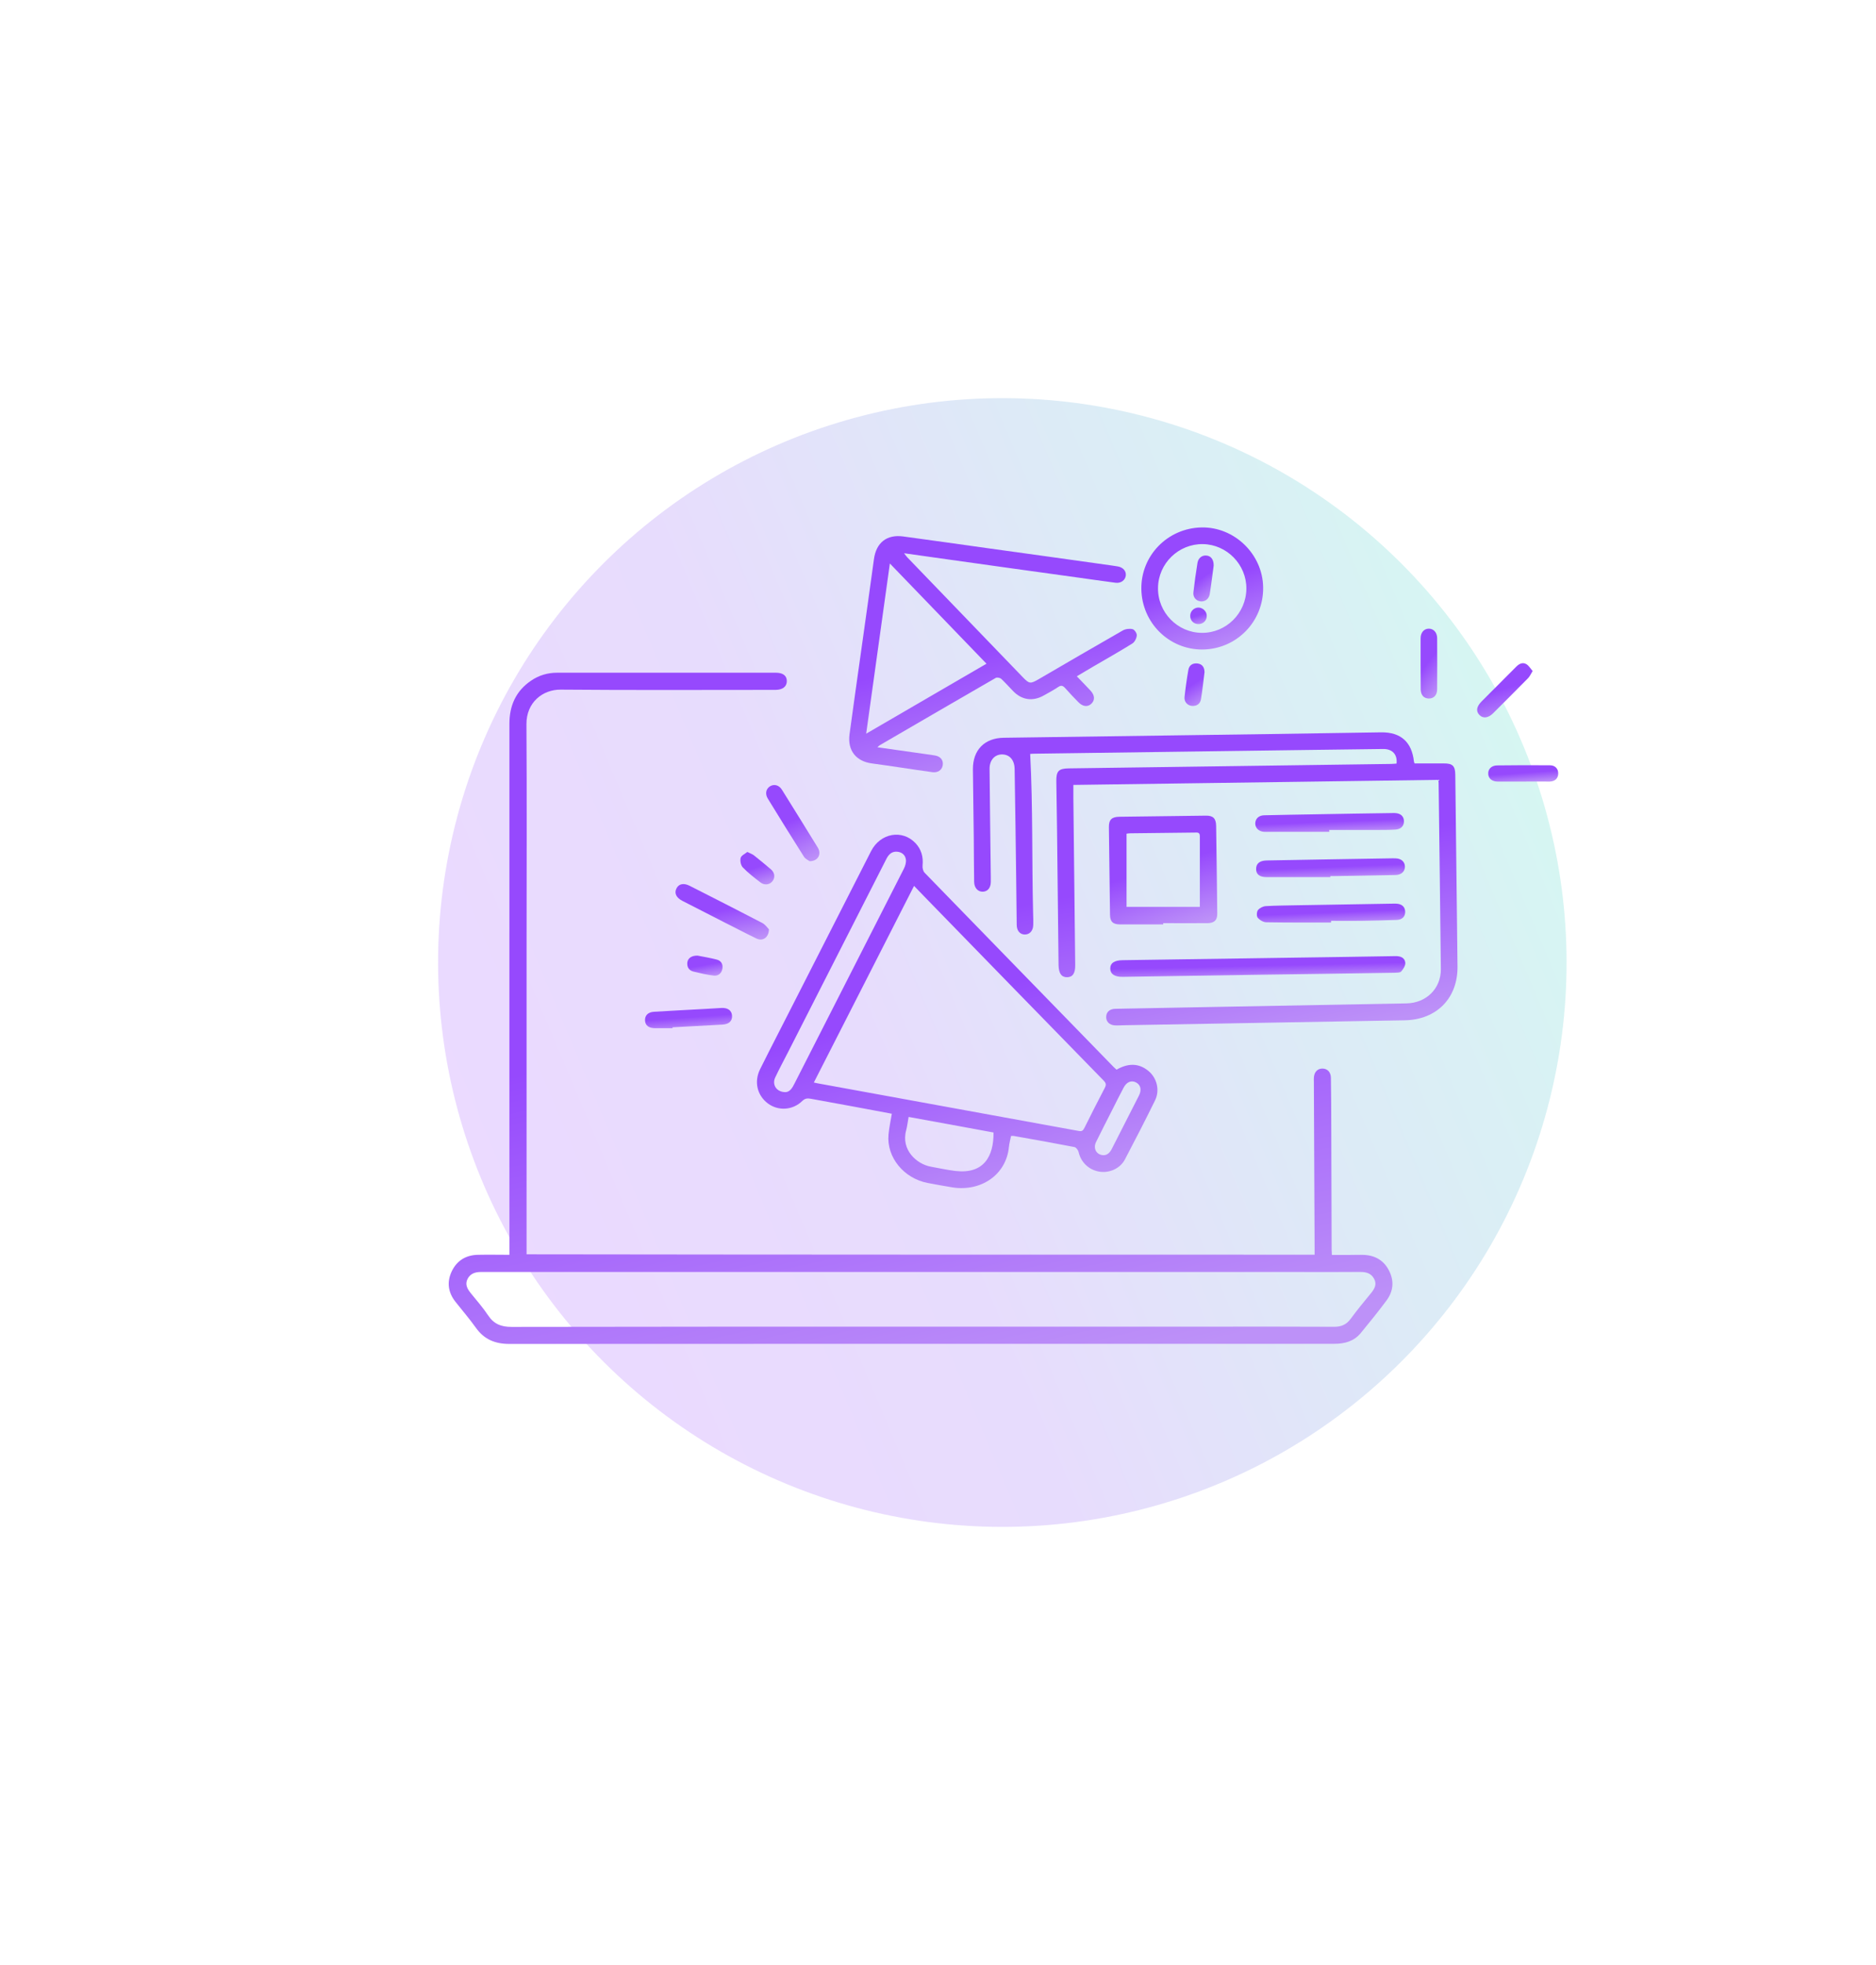 <svg width="740" height="775" viewBox="0 0 740 775" fill="none" xmlns="http://www.w3.org/2000/svg">
<g filter="url(#filter0_f_488_502)">
<circle cx="395.377" cy="379.584" r="222.564" transform="rotate(15 395.377 379.584)" fill="url(#paint0_linear_488_502)" fill-opacity="0.2"/>
</g>
<g filter="url(#filter1_d_488_502)">
<path d="M518.556 490.807C518.556 489.931 518.556 489.249 518.556 488.519C518.458 466.566 518.361 444.613 518.264 422.611C518.264 422.076 518.215 421.589 518.264 421.054C518.361 418.815 519.675 417.403 521.622 417.403C523.569 417.403 524.932 418.766 524.981 421.005C525.078 427.43 525.127 433.856 525.127 440.281C525.176 456.49 525.224 472.651 525.273 488.86C525.273 489.444 525.322 490.028 525.37 490.904C527.853 490.904 530.287 490.904 532.672 490.904C534.521 490.904 536.371 490.807 538.221 490.904C542.65 491.148 546.009 493.241 547.956 497.184C550.001 501.224 549.611 505.264 546.885 508.915C543.624 513.295 540.168 517.579 536.712 521.765C534.083 524.929 530.433 525.951 526.392 525.951C505.608 525.951 484.823 525.951 464.038 525.951C376.323 525.951 288.608 525.951 200.894 526C195.344 526 191.012 524.248 187.751 519.672C185.22 516.119 182.348 512.809 179.671 509.401C176.75 505.702 176.166 501.613 178.21 497.33C180.255 493.095 183.808 490.953 188.53 490.856C192.57 490.758 196.61 490.856 200.942 490.856C200.942 489.736 200.942 488.86 200.942 488.032C200.942 455.176 200.942 422.368 200.942 389.511C200.942 353.491 200.942 317.47 200.942 281.45C200.942 274.294 203.473 268.502 209.509 264.413C212.576 262.32 216.032 261.298 219.731 261.298C248.499 261.298 277.267 261.298 306.035 261.298C308.858 261.298 310.367 262.466 310.367 264.608C310.367 266.75 308.712 268.064 305.888 268.064C277.656 268.064 249.375 268.21 221.143 267.967C214.036 267.918 207.611 273.029 207.66 281.596C207.854 311.337 207.708 341.078 207.708 370.771C207.708 409.907 207.708 448.994 207.708 488.13C207.708 488.909 207.708 489.736 207.708 490.661C311.486 490.807 414.924 490.807 518.556 490.807ZM363.278 519.185C401.343 519.185 439.456 519.185 477.521 519.185C493.779 519.185 510.037 519.137 526.344 519.234C529.118 519.234 531.114 518.358 532.769 516.119C535.3 512.663 538.026 509.353 540.752 506.043C542.115 504.339 543.235 502.635 542.066 500.396C540.947 498.206 539.048 497.622 536.712 497.622C526.441 497.67 516.17 497.622 505.9 497.622C436.098 497.622 366.296 497.622 296.494 497.622C260.911 497.622 225.378 497.622 189.795 497.622C187.459 497.622 185.56 498.206 184.441 500.348C183.321 502.538 184.344 504.29 185.706 505.994C188.043 508.866 190.477 511.64 192.521 514.707C194.809 518.163 197.681 519.283 201.818 519.283C255.606 519.185 309.442 519.185 363.278 519.185Z" fill="url(#paint1_linear_488_502)"/>
<path d="M567.329 303.549C519.334 304.23 471.485 304.863 423.393 305.545C423.393 307.346 423.393 309.049 423.393 310.704C423.636 332.657 423.88 354.61 424.123 376.612C424.172 379.873 423.101 381.382 420.862 381.382C418.671 381.382 417.6 379.825 417.552 376.563C417.357 359.04 417.162 341.516 416.968 323.993C416.87 317.324 416.773 310.704 416.676 304.036C416.627 300.093 417.6 299.071 421.592 299.022C463.989 298.438 506.338 297.854 548.735 297.27C549.465 297.27 550.195 297.172 550.876 297.124C551.266 293.57 549.27 291.331 545.571 291.38C535.446 291.477 525.321 291.672 515.197 291.769C479.468 292.256 443.74 292.743 408.06 293.229C407.378 293.229 406.746 293.278 406.356 293.327C407.476 314.452 406.989 335.481 407.524 356.509C407.573 357.92 407.622 359.332 407.573 360.744C407.524 363.129 406.113 364.589 404.166 364.54C402.316 364.492 401.051 363.031 401.051 360.695C400.904 347.698 400.758 334.653 400.564 321.656C400.466 314.209 400.32 306.713 400.223 299.265C400.174 295.712 398.227 293.473 395.161 293.522C392.289 293.57 390.293 295.858 390.342 299.265C390.488 313.479 390.634 327.644 390.828 341.857C390.828 342.539 390.828 343.171 390.828 343.853C390.78 346.189 389.563 347.601 387.665 347.65C385.717 347.698 384.306 346.141 384.257 343.804C384.16 338.06 384.16 332.268 384.111 326.475C384.014 317.47 383.868 308.416 383.77 299.411C383.722 291.769 388.346 287.048 395.939 286.95C430.792 286.463 465.595 285.977 500.448 285.49C515.245 285.295 530.043 285.003 544.792 284.808C552.531 284.711 556.912 288.605 557.74 296.345C557.74 296.539 557.886 296.734 557.983 297.075C561.829 297.075 565.625 297.075 569.471 297.075C572.975 297.026 573.998 298.048 574.046 301.456C574.338 326.67 574.63 351.884 574.923 377.099C575.069 389.657 566.696 398.127 554.138 398.37C517.241 399.003 480.344 399.685 443.448 400.317C442.182 400.317 440.916 400.464 439.7 400.366C437.558 400.22 436.292 398.857 436.341 397.007C436.39 395.109 437.704 393.892 439.894 393.844C449.289 393.649 458.683 393.503 468.078 393.308C496.992 392.773 525.905 392.237 554.819 391.702C562.559 391.556 568.4 385.909 568.351 378.218C568.108 353.734 567.767 329.25 567.475 304.766C567.475 304.474 567.426 304.23 567.329 303.549Z" fill="url(#paint2_linear_488_502)"/>
<path d="M440.43 417.841C444.762 415.359 448.997 415.067 452.988 418.328C456.396 421.151 457.564 425.97 455.617 429.962C451.772 437.799 447.78 445.538 443.74 453.229C441.842 456.88 437.509 458.73 433.567 458.048C429.429 457.318 426.362 454.349 425.438 450.26C425.243 449.53 424.513 448.508 423.831 448.361C415.848 446.804 407.865 445.392 399.883 443.981C399.59 443.932 399.298 443.981 398.812 443.981C398.52 445.441 398.13 446.853 397.984 448.264C396.913 459.411 386.886 465.982 375.788 464.279C372.526 463.743 369.216 463.159 365.955 462.526C356.512 460.725 349.697 452.402 350.476 443.494C350.719 440.768 351.303 438.139 351.79 435.219C346.679 434.245 341.714 433.32 336.701 432.396C331.103 431.373 325.505 430.351 319.907 429.329C318.642 429.086 317.619 429.086 316.5 430.157C312.654 433.905 307.008 434.197 302.919 431.179C298.684 428.015 297.37 422.66 299.804 417.695C304.136 408.982 308.663 400.318 313.044 391.653C323.217 371.648 333.439 351.642 343.613 331.636C347.263 324.529 355.879 322.971 361.136 328.52C363.424 330.954 364.251 333.923 363.911 337.331C363.813 338.256 364.105 339.57 364.738 340.203C389.563 365.758 414.437 391.264 439.31 416.819C439.7 417.209 440.041 417.501 440.43 417.841ZM321.027 422.904C321.66 423.05 322 423.147 322.341 423.196C356.755 429.475 391.218 435.754 425.632 442.034C426.898 442.277 427.287 441.693 427.774 440.768C430.403 435.462 433.08 430.205 435.806 424.997C436.438 423.78 436.292 423.147 435.368 422.174C411.711 397.981 388.103 373.692 364.495 349.451C363.229 348.137 361.964 346.823 360.552 345.362C347.263 371.404 334.218 397.105 321.027 422.904ZM309.88 426.7C311.535 426.652 312.557 425.046 313.433 423.244C319.664 410.978 325.894 398.76 332.125 386.542C340.254 370.577 348.432 354.562 356.561 338.548C357.096 337.477 357.485 336.114 357.339 334.994C357.096 333.144 355.733 332.025 353.835 331.879C351.693 331.733 350.476 333.047 349.6 334.799C336.701 360.16 323.801 385.472 310.902 410.832C309.198 414.191 307.397 417.501 305.791 420.908C304.428 423.78 306.327 426.749 309.88 426.7ZM358.41 436.484C358.07 438.334 357.875 440.086 357.437 441.79C355.344 449.481 361.574 455.079 367.172 456.101C370.433 456.685 373.695 457.415 377.005 457.805C388.103 459.022 391.997 452.012 391.9 442.618C380.85 440.573 369.752 438.529 358.41 436.484ZM435.27 451.574C436.828 451.574 437.85 450.503 438.58 449.043C442.134 442.082 445.687 435.122 449.24 428.112C450.409 425.873 449.971 423.877 448.169 422.904C446.271 421.882 444.373 422.66 443.156 425.046C441.598 427.966 440.138 430.935 438.629 433.905C436.536 438.042 434.394 442.18 432.35 446.366C431.084 448.897 432.496 451.477 435.27 451.574Z" fill="url(#paint3_linear_488_502)"/>
<path d="M424.756 262.709C426.703 264.754 428.456 266.506 430.159 268.356C431.912 270.254 431.96 272.201 430.403 273.613C428.943 274.927 426.995 274.635 425.34 272.883C423.588 271.082 421.836 269.281 420.181 267.382C419.305 266.409 418.574 266.117 417.406 266.944C415.557 268.161 413.609 269.232 411.662 270.303C407.33 272.737 402.998 272.055 399.591 268.502C398.033 266.896 396.573 265.241 394.966 263.732C394.48 263.294 393.311 263.05 392.776 263.342C377.492 272.153 362.207 281.06 346.972 289.92C346.728 290.066 346.582 290.26 346.095 290.698C352.959 291.672 359.53 292.597 366.053 293.522C367.026 293.668 367.951 293.765 368.925 293.96C371.066 294.349 372.235 295.907 371.845 297.902C371.504 299.703 369.947 300.774 367.854 300.531C363.619 299.947 359.384 299.314 355.149 298.681C351.401 298.146 347.702 297.562 343.954 297.075C337.674 296.247 334.267 291.964 335.094 285.636C336.555 274.781 338.112 263.975 339.621 253.169C341.325 240.951 343.077 228.733 344.732 216.516C345.609 210.042 349.746 206.683 356.269 207.559C367.27 209.019 378.222 210.626 389.174 212.135C405.724 214.422 422.225 216.71 438.775 219.047C439.505 219.144 440.235 219.29 440.966 219.387C443.059 219.777 444.276 221.237 444.081 222.99C443.838 224.839 442.134 226.105 439.992 225.813C434.735 225.131 429.478 224.352 424.172 223.622C407.622 221.335 391.121 219.047 374.571 216.71C368.73 215.883 362.889 215.055 356.609 214.179C357.194 214.909 357.486 215.396 357.875 215.785C373.062 231.557 388.249 247.328 403.436 263.05C406.016 265.727 406.454 265.727 409.667 263.878C420.716 257.452 431.766 250.978 442.864 244.651C443.935 244.018 445.59 243.823 446.758 244.115C447.537 244.31 448.51 245.819 448.413 246.598C448.316 247.717 447.586 249.226 446.612 249.81C441.598 252.925 436.439 255.846 431.328 258.815C429.186 260.081 427.093 261.346 424.756 262.709ZM351.012 218.219C347.848 240.854 344.781 262.855 341.666 285.344C357.729 275.998 373.354 266.896 389.125 257.744C376.323 244.504 363.862 231.557 351.012 218.219Z" fill="url(#paint4_linear_488_502)"/>
<path d="M458.83 360.549C453.134 360.549 447.439 360.549 441.744 360.549C438.97 360.549 437.85 359.429 437.85 356.655C437.704 345.216 437.558 333.728 437.412 322.289C437.363 319.271 438.483 318.152 441.549 318.103C452.94 317.957 464.33 317.811 475.672 317.665C478.495 317.616 479.663 318.736 479.712 321.705C479.906 333.242 480.004 344.778 480.15 356.265C480.198 358.845 479.03 360.014 476.353 360.062C470.512 360.111 464.671 360.062 458.83 360.062C458.83 360.257 458.83 360.403 458.83 360.549ZM473.286 353.637C473.286 344.048 473.286 334.897 473.286 325.745C473.286 324.09 472.216 324.334 471.193 324.334C462.772 324.431 454.351 324.528 445.93 324.626C445.346 324.626 444.811 324.723 444.373 324.772C444.373 334.556 444.373 344.145 444.373 353.637C454.205 353.637 463.697 353.637 473.286 353.637Z" fill="url(#paint5_linear_488_502)"/>
<path d="M450.214 228.295C450.019 215.104 460.582 204.298 473.871 204.006C486.916 203.714 498.063 214.52 498.258 227.614C498.452 241.097 487.792 252.001 474.358 252.147C461.166 252.244 450.409 241.633 450.214 228.295ZM491.638 228.198C491.735 218.657 483.947 210.723 474.504 210.577C464.866 210.431 456.883 218.219 456.785 227.857C456.639 237.495 464.476 245.527 474.066 245.575C483.655 245.673 491.54 237.836 491.638 228.198Z" fill="url(#paint6_linear_488_502)"/>
<path d="M496.36 380.409C478.544 380.701 460.728 380.945 442.913 381.237C439.749 381.285 438.045 380.214 437.948 378.073C437.899 375.834 439.505 374.714 442.864 374.665C464.817 374.325 486.77 374.032 508.723 373.692C522.596 373.497 536.518 373.302 550.39 373.059C552.386 373.01 554.138 373.643 554.333 375.687C554.43 376.807 553.506 378.219 552.678 379.144C552.24 379.63 551.023 379.582 550.147 379.63C532.283 379.922 514.321 380.166 496.36 380.409Z" fill="url(#paint7_linear_488_502)"/>
<path d="M524.348 324.042C516.511 324.042 508.674 324.042 500.837 324.042C500.107 324.042 499.377 324.091 498.598 324.042C496.505 323.896 495.142 322.533 495.142 320.732C495.191 318.882 496.505 317.568 498.647 317.519C505.461 317.373 512.227 317.227 519.042 317.13C529.021 316.935 538.999 316.789 548.978 316.643C549.416 316.643 549.854 316.595 550.292 316.643C552.483 316.741 553.748 317.909 553.797 319.807C553.846 321.706 552.629 323.02 550.438 323.166C548.102 323.312 545.717 323.312 543.332 323.312C536.955 323.312 530.627 323.312 524.251 323.312C524.348 323.507 524.348 323.75 524.348 324.042Z" fill="url(#paint8_linear_488_502)"/>
<path d="M524.737 341.906C516.365 341.906 508.041 341.906 499.669 341.906C496.894 341.906 495.531 340.884 495.483 338.791C495.434 336.601 496.846 335.384 499.669 335.335C515.878 335.043 532.039 334.751 548.248 334.507C548.978 334.507 549.708 334.459 550.487 334.507C552.726 334.556 554.138 335.822 554.186 337.769C554.186 339.667 552.775 341.03 550.536 341.079C542.309 341.225 534.132 341.371 525.905 341.517C525.516 341.517 525.175 341.517 524.786 341.517C524.737 341.614 524.737 341.76 524.737 341.906Z" fill="url(#paint9_linear_488_502)"/>
<path d="M525.03 359.819C516.511 359.819 508.042 359.868 499.523 359.722C498.355 359.722 496.895 358.846 496.116 357.921C495.629 357.337 495.678 355.584 496.213 354.903C496.895 354.075 498.209 353.394 499.329 353.345C503.369 353.102 507.457 353.102 511.498 353.005C524.056 352.81 536.615 352.566 549.173 352.372C549.709 352.372 550.195 352.323 550.731 352.372C552.97 352.469 554.187 353.589 554.284 355.487C554.333 357.434 553.165 358.7 550.974 358.797C546.253 358.992 541.531 359.04 536.809 359.138C532.915 359.186 528.972 359.138 525.078 359.138C525.03 359.43 525.03 359.625 525.03 359.819Z" fill="url(#paint10_linear_488_502)"/>
<path d="M303.309 362.496C303.26 365.806 300.777 367.315 298.344 366.099C294.011 364.005 289.777 361.766 285.493 359.625C280.041 356.85 274.59 354.075 269.138 351.252C266.704 349.987 265.876 348.186 266.85 346.336C267.775 344.535 269.673 344.145 272.01 345.314C281.599 350.181 291.188 355.049 300.729 360.014C301.897 360.647 302.725 361.912 303.309 362.496Z" fill="url(#paint11_linear_488_502)"/>
<path d="M265.292 401.486C263.005 401.486 260.717 401.486 258.429 401.486C255.947 401.486 254.486 400.415 254.438 398.419C254.34 396.472 255.606 395.158 257.942 395.012C264.66 394.574 271.328 394.282 278.046 393.892C280.236 393.795 282.475 393.6 284.666 393.503C287.148 393.406 288.608 394.525 288.754 396.521C288.9 398.663 287.538 399.928 284.909 400.074C278.338 400.415 271.815 400.804 265.244 401.145C265.292 401.242 265.292 401.389 265.292 401.486Z" fill="url(#paint12_linear_488_502)"/>
<path d="M319.372 335.627C318.885 335.286 317.717 334.751 317.133 333.874C312.314 326.281 307.592 318.639 302.87 310.948C301.702 309.049 302.14 307.102 303.747 306.08C305.402 305.107 307.3 305.593 308.468 307.492C313.19 315.085 317.911 322.63 322.584 330.272C324.142 332.803 322.73 335.627 319.372 335.627Z" fill="url(#paint13_linear_488_502)"/>
<path d="M560.369 257.696C560.369 254.386 560.369 251.027 560.369 247.717C560.369 245.478 561.683 243.969 563.533 243.921C565.382 243.872 566.843 245.332 566.891 247.571C566.94 254.386 566.94 261.152 566.891 267.967C566.843 270.255 565.431 271.569 563.484 271.471C561.586 271.374 560.466 270.109 560.417 267.869C560.369 264.462 560.417 261.055 560.369 257.696Z" fill="url(#paint14_linear_488_502)"/>
<path d="M600.77 304.23C597.46 304.23 594.101 304.23 590.791 304.23C588.503 304.23 587.043 302.965 587.043 301.066C586.994 299.265 588.309 297.903 590.548 297.854C597.508 297.756 604.421 297.756 611.381 297.805C613.523 297.805 614.74 299.265 614.643 301.213C614.545 303.062 613.328 304.182 611.235 304.23C607.731 304.23 604.274 304.182 600.77 304.23Z" fill="url(#paint15_linear_488_502)"/>
<path d="M604.566 260.617C603.836 261.785 603.447 262.758 602.765 263.44C598.19 268.113 593.517 272.737 588.892 277.361C587.043 279.162 585.047 279.406 583.635 278.043C582.126 276.534 582.37 274.733 584.366 272.688C588.941 268.113 593.517 263.488 598.092 258.913C599.212 257.793 600.575 257.063 602.035 257.891C603.057 258.475 603.69 259.643 604.566 260.617Z" fill="url(#paint16_linear_488_502)"/>
<path d="M475.136 261.055C474.698 264.608 474.309 268.21 473.725 271.763C473.432 273.564 472.07 274.538 470.171 274.392C468.37 274.246 467.056 272.737 467.251 270.887C467.64 267.285 468.127 263.732 468.76 260.178C469.1 258.28 470.463 257.452 472.362 257.647C474.26 257.891 475.087 259.156 475.136 261.055Z" fill="url(#paint17_linear_488_502)"/>
<path d="M294.79 331.976C295.91 332.56 296.737 332.804 297.419 333.339C299.658 335.14 301.897 336.941 304.087 338.839C305.645 340.154 305.84 342.149 304.671 343.561C303.552 344.973 301.507 345.216 299.901 343.95C297.516 342.101 295.082 340.251 292.989 338.061C292.21 337.233 291.869 335.481 292.161 334.313C292.405 333.388 293.816 332.755 294.79 331.976Z" fill="url(#paint18_linear_488_502)"/>
<path d="M275.174 372.865C277.413 373.303 280.09 373.741 282.719 374.422C284.423 374.86 285.25 376.223 284.958 377.976C284.666 379.825 283.352 380.945 281.551 380.75C278.873 380.409 276.196 379.825 273.519 379.144C271.718 378.706 270.891 377.294 271.134 375.444C271.426 373.789 272.886 372.816 275.174 372.865Z" fill="url(#paint19_linear_488_502)"/>
<path d="M478.738 219.095C478.251 222.552 477.813 226.446 477.18 230.34C476.84 232.287 475.282 233.358 473.53 233.163C471.777 232.92 470.512 231.508 470.755 229.561C471.193 225.667 471.729 221.773 472.361 217.927C472.702 215.98 474.26 214.861 476.012 215.104C477.716 215.299 478.787 216.71 478.738 219.095Z" fill="url(#paint20_linear_488_502)"/>
<path d="M476.012 238.858C476.012 240.708 474.649 242.071 472.848 242.119C470.901 242.168 469.441 240.756 469.489 238.809C469.489 237.057 470.998 235.597 472.751 235.597C474.454 235.645 476.012 237.106 476.012 238.858Z" fill="url(#paint21_linear_488_502)"/>
</g>
<defs>
<filter id="filter0_f_488_502" x="0.757" y="-15.035" width="789.239" height="789.239" filterUnits="userSpaceOnUse" color-interpolation-filters="sRGB">
<feFlood flood-opacity="0" result="BackgroundImageFix"/>
<feBlend mode="normal" in="SourceGraphic" in2="BackgroundImageFix" result="shape"/>
<feGaussianBlur stdDeviation="86" result="effect1_foregroundBlur_488_502"/>
</filter>
<filter id="filter1_d_488_502" x="173" y="204" width="445.648" height="330" filterUnits="userSpaceOnUse" color-interpolation-filters="sRGB">
<feFlood flood-opacity="0" result="BackgroundImageFix"/>
<feColorMatrix in="SourceAlpha" type="matrix" values="0 0 0 0 0 0 0 0 0 0 0 0 0 0 0 0 0 0 127 0" result="hardAlpha"/>
<feOffset dy="4"/>
<feGaussianBlur stdDeviation="2"/>
<feComposite in2="hardAlpha" operator="out"/>
<feColorMatrix type="matrix" values="0 0 0 0 0.251 0 0 0 0 0.251 0 0 0 0 0.251 0 0 0 0.25 0"/>
<feBlend mode="normal" in2="BackgroundImageFix" result="effect1_dropShadow_488_502"/>
<feBlend mode="normal" in="SourceGraphic" in2="effect1_dropShadow_488_502" result="shape"/>
</filter>
<linearGradient id="paint0_linear_488_502" x1="148.299" y1="513.123" x2="728.571" y2="61.913" gradientUnits="userSpaceOnUse">
<stop offset="0.08" stop-color="#9945FF"/>
<stop offset="0.3" stop-color="#8752F3"/>
<stop offset="0.5" stop-color="#5497D5"/>
<stop offset="0.6" stop-color="#43B4CA"/>
<stop offset="0.72" stop-color="#28E0B9"/>
<stop offset="0.97" stop-color="#19FB9B"/>
</linearGradient>
<linearGradient id="paint1_linear_488_502" x1="363.126" y1="261.298" x2="424.647" y2="536.785" gradientUnits="userSpaceOnUse">
<stop offset="0.425" stop-color="#9649FD"/>
<stop offset="1" stop-color="#BD91F8"/>
</linearGradient>
<linearGradient id="paint2_linear_488_502" x1="479.347" y1="284.807" x2="502.499" y2="406.712" gradientUnits="userSpaceOnUse">
<stop offset="0.425" stop-color="#9649FD"/>
<stop offset="1" stop-color="#BD91F8"/>
</linearGradient>
<linearGradient id="paint3_linear_488_502" x1="377.573" y1="325.171" x2="416.761" y2="466.6" gradientUnits="userSpaceOnUse">
<stop offset="0.425" stop-color="#9649FD"/>
<stop offset="1" stop-color="#BD91F8"/>
</linearGradient>
<linearGradient id="paint4_linear_488_502" x1="391.696" y1="207.422" x2="416.302" y2="302.85" gradientUnits="userSpaceOnUse">
<stop offset="0.425" stop-color="#9649FD"/>
<stop offset="1" stop-color="#BD91F8"/>
</linearGradient>
<linearGradient id="paint5_linear_488_502" x1="458.781" y1="317.664" x2="472.213" y2="360.29" gradientUnits="userSpaceOnUse">
<stop offset="0.425" stop-color="#9649FD"/>
<stop offset="1" stop-color="#BD91F8"/>
</linearGradient>
<linearGradient id="paint6_linear_488_502" x1="474.236" y1="204" x2="489.3" y2="251.868" gradientUnits="userSpaceOnUse">
<stop offset="0.425" stop-color="#9649FD"/>
<stop offset="1" stop-color="#BD91F8"/>
</linearGradient>
<linearGradient id="paint7_linear_488_502" x1="496.143" y1="373.056" x2="496.341" y2="381.992" gradientUnits="userSpaceOnUse">
<stop offset="0.425" stop-color="#9649FD"/>
<stop offset="1" stop-color="#BD91F8"/>
</linearGradient>
<linearGradient id="paint8_linear_488_502" x1="524.47" y1="316.622" x2="524.794" y2="324.74" gradientUnits="userSpaceOnUse">
<stop offset="0.425" stop-color="#9649FD"/>
<stop offset="1" stop-color="#BD91F8"/>
</linearGradient>
<linearGradient id="paint9_linear_488_502" x1="524.834" y1="334.486" x2="525.155" y2="342.581" gradientUnits="userSpaceOnUse">
<stop offset="0.425" stop-color="#9649FD"/>
<stop offset="1" stop-color="#BD91F8"/>
</linearGradient>
<linearGradient id="paint10_linear_488_502" x1="525.032" y1="352.35" x2="525.36" y2="360.507" gradientUnits="userSpaceOnUse">
<stop offset="0.425" stop-color="#9649FD"/>
<stop offset="1" stop-color="#BD91F8"/>
</linearGradient>
<linearGradient id="paint11_linear_488_502" x1="284.88" y1="344.649" x2="289.183" y2="367.741" gradientUnits="userSpaceOnUse">
<stop offset="0.425" stop-color="#9649FD"/>
<stop offset="1" stop-color="#BD91F8"/>
</linearGradient>
<linearGradient id="paint12_linear_488_502" x1="271.599" y1="393.497" x2="272.233" y2="402.18" gradientUnits="userSpaceOnUse">
<stop offset="0.425" stop-color="#9649FD"/>
<stop offset="1" stop-color="#BD91F8"/>
</linearGradient>
<linearGradient id="paint13_linear_488_502" x1="312.714" y1="305.592" x2="324.977" y2="332.903" gradientUnits="userSpaceOnUse">
<stop offset="0.425" stop-color="#9649FD"/>
<stop offset="1" stop-color="#BD91F8"/>
</linearGradient>
<linearGradient id="paint14_linear_488_502" x1="563.648" y1="243.919" x2="578.143" y2="254.905" gradientUnits="userSpaceOnUse">
<stop offset="0.425" stop-color="#9649FD"/>
<stop offset="1" stop-color="#BD91F8"/>
</linearGradient>
<linearGradient id="paint15_linear_488_502" x1="600.845" y1="297.773" x2="601.36" y2="304.791" gradientUnits="userSpaceOnUse">
<stop offset="0.425" stop-color="#9649FD"/>
<stop offset="1" stop-color="#BD91F8"/>
</linearGradient>
<linearGradient id="paint16_linear_488_502" x1="593.614" y1="257.535" x2="600.159" y2="278.888" gradientUnits="userSpaceOnUse">
<stop offset="0.425" stop-color="#9649FD"/>
<stop offset="1" stop-color="#BD91F8"/>
</linearGradient>
<linearGradient id="paint17_linear_488_502" x1="471.184" y1="257.619" x2="479.651" y2="270.315" gradientUnits="userSpaceOnUse">
<stop offset="0.425" stop-color="#9649FD"/>
<stop offset="1" stop-color="#BD91F8"/>
</linearGradient>
<linearGradient id="paint18_linear_488_502" x1="298.74" y1="331.976" x2="302.597" y2="344.8" gradientUnits="userSpaceOnUse">
<stop offset="0.425" stop-color="#9649FD"/>
<stop offset="1" stop-color="#BD91F8"/>
</linearGradient>
<linearGradient id="paint19_linear_488_502" x1="278.054" y1="372.863" x2="279.548" y2="381.238" gradientUnits="userSpaceOnUse">
<stop offset="0.425" stop-color="#9649FD"/>
<stop offset="1" stop-color="#BD91F8"/>
</linearGradient>
<linearGradient id="paint20_linear_488_502" x1="474.732" y1="215.071" x2="484.075" y2="228.232" gradientUnits="userSpaceOnUse">
<stop offset="0.425" stop-color="#9649FD"/>
<stop offset="1" stop-color="#BD91F8"/>
</linearGradient>
<linearGradient id="paint21_linear_488_502" x1="472.75" y1="235.597" x2="474.788" y2="242.085" gradientUnits="userSpaceOnUse">
<stop offset="0.425" stop-color="#9649FD"/>
<stop offset="1" stop-color="#BD91F8"/>
</linearGradient>
</defs>
</svg>
